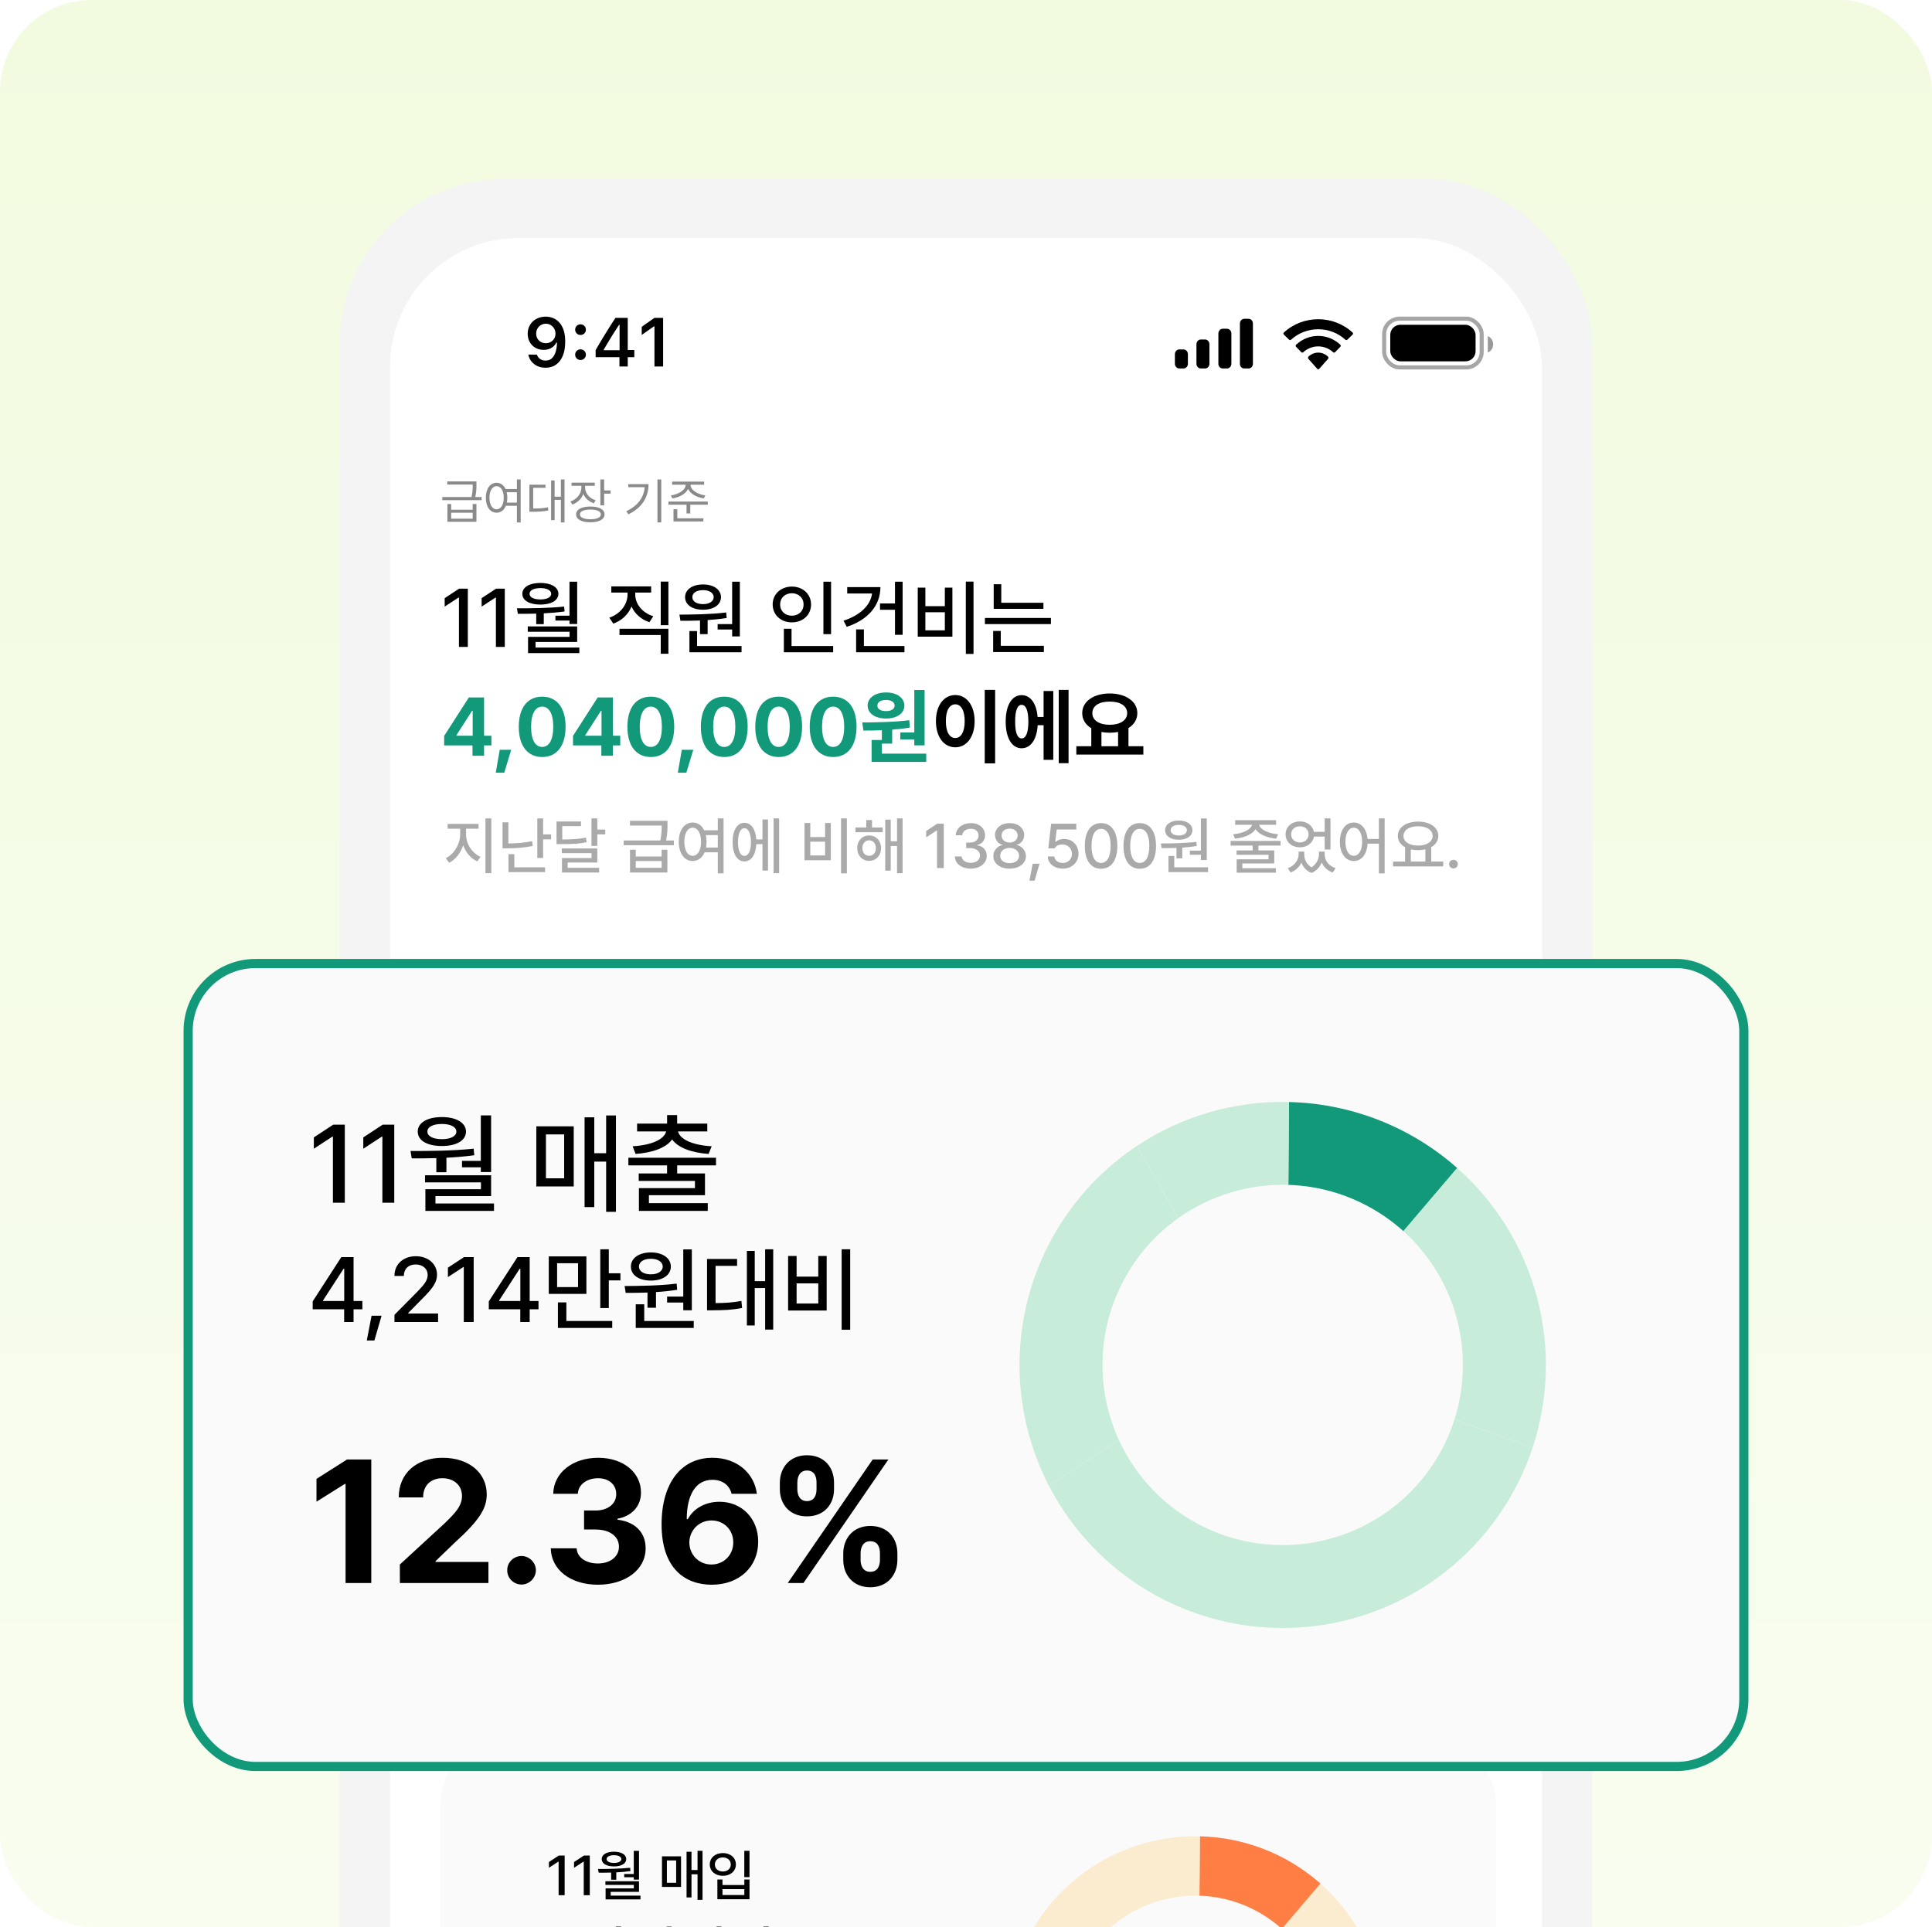<svg width="421" height="420" viewBox="0 0 421 420" fill="none" xmlns="http://www.w3.org/2000/svg">
<g filter="url(#filter0_i_1884_7324)">
<g clip-path="url(#clip0_1884_7324)">
<rect width="421" height="420" rx="20" fill="url(#paint0_linear_1884_7324)" fill-opacity="0.15"/>
<g filter="url(#filter1_d_1884_7324)">
<rect x="74" y="38" width="273" height="508" rx="36" fill="#F4F4F4"/>
<g filter="url(#filter2_i_1884_7324)">
<rect x="85" y="50" width="251" height="482" rx="28" fill="white"/>
</g>
<path d="M118.923 68.013C119.492 68.013 120.03 68.118 120.54 68.329C121.05 68.534 121.5 68.858 121.892 69.299C122.289 69.735 122.6 70.296 122.826 70.982C123.051 71.663 123.164 72.484 123.164 73.444V73.459C123.164 74.649 122.992 75.669 122.649 76.516C122.306 77.364 121.814 78.016 121.172 78.471C120.535 78.922 119.773 79.147 118.886 79.147C118.235 79.147 117.647 79.03 117.122 78.795C116.603 78.555 116.172 78.226 115.829 77.81C115.491 77.388 115.263 76.908 115.145 76.369L115.131 76.288H116.99L117.02 76.362C117.113 76.607 117.245 76.823 117.416 77.009C117.593 77.195 117.804 77.339 118.049 77.442C118.298 77.54 118.578 77.589 118.886 77.589C119.445 77.589 119.901 77.425 120.253 77.097C120.611 76.764 120.878 76.32 121.055 75.767C121.236 75.208 121.339 74.591 121.363 73.914C121.368 73.841 121.371 73.77 121.371 73.701C121.371 73.628 121.371 73.557 121.371 73.488L121.04 71.717C121.04 71.315 120.947 70.95 120.761 70.622C120.574 70.293 120.322 70.034 120.004 69.843C119.69 69.652 119.335 69.556 118.938 69.556C118.556 69.556 118.205 69.649 117.887 69.835C117.568 70.022 117.314 70.276 117.122 70.6C116.931 70.918 116.836 71.276 116.836 71.673V71.688C116.836 72.099 116.926 72.464 117.108 72.783C117.289 73.096 117.537 73.344 117.85 73.525C118.164 73.706 118.521 73.797 118.923 73.797C119.325 73.797 119.685 73.709 120.004 73.532C120.322 73.356 120.574 73.111 120.761 72.797C120.947 72.484 121.04 72.129 121.04 71.732V71.717H121.481V73.672H121.224C121.096 73.951 120.908 74.211 120.658 74.451C120.408 74.691 120.099 74.885 119.732 75.032C119.369 75.179 118.943 75.252 118.453 75.252C117.777 75.252 117.179 75.1 116.659 74.796C116.14 74.493 115.731 74.076 115.432 73.547C115.138 73.018 114.991 72.42 114.991 71.754V71.739C114.991 71.019 115.158 70.379 115.491 69.821C115.829 69.257 116.294 68.816 116.887 68.498C117.485 68.174 118.164 68.013 118.923 68.013ZM126.501 77.457C126.167 77.457 125.888 77.347 125.663 77.126C125.442 76.901 125.332 76.626 125.332 76.303C125.332 75.975 125.442 75.7 125.663 75.48C125.888 75.254 126.167 75.142 126.501 75.142C126.839 75.142 127.118 75.254 127.338 75.48C127.559 75.7 127.669 75.975 127.669 76.303C127.669 76.626 127.559 76.901 127.338 77.126C127.118 77.347 126.839 77.457 126.501 77.457ZM126.501 72.004C126.167 72.004 125.888 71.893 125.663 71.673C125.442 71.447 125.332 71.173 125.332 70.85C125.332 70.521 125.442 70.247 125.663 70.026C125.888 69.801 126.167 69.688 126.501 69.688C126.839 69.688 127.118 69.801 127.338 70.026C127.559 70.247 127.669 70.521 127.669 70.85C127.669 71.173 127.559 71.447 127.338 71.673C127.118 71.893 126.839 72.004 126.501 72.004ZM134.982 78.883V76.847H129.793V75.296C130.073 74.821 130.352 74.343 130.631 73.863C130.915 73.383 131.202 72.905 131.491 72.43C131.785 71.95 132.077 71.477 132.366 71.011C132.66 70.541 132.951 70.078 133.24 69.622C133.534 69.162 133.828 68.713 134.122 68.277H136.79V75.281H138.223V76.847H136.79V78.883H134.982ZM131.557 75.326H135.012V69.791H134.901C134.686 70.124 134.463 70.468 134.232 70.82C134.007 71.173 133.779 71.533 133.549 71.901C133.319 72.268 133.091 72.638 132.865 73.01C132.64 73.378 132.417 73.748 132.197 74.12C131.976 74.488 131.763 74.853 131.557 75.215V75.326ZM142.611 78.883V70.144H142.479L139.84 72.004V70.225L142.611 68.277H144.5V78.883H142.611Z" fill="black"/>
<rect opacity="0.35" x="301.621" y="68.453" width="21.25" height="10.625" rx="3.365" stroke="black" stroke-width="0.885"/>
<path opacity="0.4" d="M324.199 72.242V75.851C324.911 75.545 325.375 74.834 325.375 74.046C325.375 73.259 324.911 72.548 324.199 72.242Z" fill="black"/>
<rect x="302.949" y="69.781" width="18.594" height="7.969" rx="2.214" fill="black"/>
<path fill-rule="evenodd" clip-rule="evenodd" d="M287.251 70.758C289.453 70.758 291.571 71.574 293.167 73.038C293.287 73.151 293.479 73.15 293.598 73.035L294.747 71.917C294.806 71.858 294.84 71.779 294.839 71.697C294.839 71.615 294.805 71.537 294.744 71.479C290.555 67.606 283.946 67.606 279.758 71.479C279.697 71.537 279.662 71.615 279.662 71.697C279.661 71.779 279.695 71.858 279.755 71.917L280.904 73.035C281.022 73.15 281.214 73.152 281.334 73.038C282.931 71.574 285.049 70.758 287.251 70.758ZM287.248 74.495C288.45 74.495 289.609 74.948 290.5 75.766C290.62 75.882 290.81 75.879 290.927 75.76L292.067 74.592C292.127 74.531 292.16 74.448 292.16 74.361C292.159 74.275 292.124 74.192 292.063 74.132C289.35 71.573 285.149 71.573 282.436 74.132C282.375 74.192 282.34 74.275 282.339 74.361C282.338 74.448 282.371 74.531 282.432 74.592L283.571 75.76C283.689 75.879 283.878 75.882 283.999 75.766C284.889 74.948 286.047 74.495 287.248 74.495ZM289.483 76.968C289.485 77.061 289.452 77.151 289.393 77.217L287.465 79.39C287.409 79.454 287.332 79.49 287.251 79.49C287.171 79.49 287.094 79.454 287.038 79.39L285.11 77.217C285.05 77.151 285.018 77.061 285.019 76.968C285.021 76.875 285.057 76.786 285.119 76.724C286.35 75.561 288.153 75.561 289.384 76.724C289.445 76.786 289.482 76.875 289.483 76.968Z" fill="black"/>
<path fill-rule="evenodd" clip-rule="evenodd" d="M273.022 69.499C273.022 68.939 272.599 68.484 272.078 68.484H271.133C270.611 68.484 270.189 68.939 270.189 69.499V78.295C270.189 78.856 270.611 79.31 271.133 79.31H272.078C272.599 79.31 273.022 78.856 273.022 78.295V69.499ZM266.44 70.65H267.384C267.906 70.65 268.329 71.115 268.329 71.689V78.271C268.329 78.845 267.906 79.31 267.384 79.31H266.44C265.918 79.31 265.495 78.845 265.495 78.271V71.689C265.495 71.115 265.918 70.65 266.44 70.65ZM262.604 72.995H261.66C261.138 72.995 260.715 73.466 260.715 74.047V78.257C260.715 78.839 261.138 79.31 261.66 79.31H262.604C263.126 79.31 263.549 78.839 263.549 78.257V74.047C263.549 73.466 263.126 72.995 262.604 72.995ZM257.911 75.16H256.966C256.445 75.16 256.022 75.625 256.022 76.198V78.272C256.022 78.845 256.445 79.31 256.966 79.31H257.911C258.432 79.31 258.855 78.845 258.855 78.272V76.198C258.855 75.625 258.432 75.16 257.911 75.16Z" fill="black"/>
</g>
<path d="M100.058 128.293H101.944V141H100.008V130.229H99.934L96.9 132.208V130.365L100.058 128.293ZM108.112 128.293H109.998V141H108.063V130.229H107.988L104.954 132.208V130.365L108.112 128.293ZM121.031 135.242V134.193H124.096V126.779H125.771V135.999H124.096V135.242H121.031ZM117.761 131.767C115.379 131.767 113.821 130.886 113.821 129.416C113.821 127.976 115.379 127.052 117.761 127.052C120.1 127.052 121.67 127.976 121.683 129.416C121.67 130.886 120.1 131.767 117.761 131.767ZM117.761 128.175C116.309 128.175 115.385 128.665 115.397 129.416C115.385 130.167 116.309 130.651 117.761 130.651C119.188 130.651 120.113 130.167 120.113 129.416C120.113 128.665 119.188 128.175 117.761 128.175ZM118.493 136.036H116.849V133.741C115.434 133.784 114.069 133.784 112.841 133.778L112.649 132.58C115.695 132.586 119.542 132.555 122.93 132.202L123.029 133.269C121.54 133.474 120.001 133.598 118.493 133.678V136.036ZM116.706 139.92V141.13H126.243V142.34H115.068V138.804H124.115V137.693H115.006V136.526H125.771V139.92H116.706ZM143.982 136.26V126.766H145.651V136.26H143.982ZM137.616 132.196C136.908 133.902 135.512 135.261 133.638 135.912L132.776 134.622C135.227 133.784 136.735 131.73 136.747 129.59V129.155H133.21V127.809H141.891V129.155H138.428V129.59C138.428 131.619 139.93 133.548 142.362 134.318L141.512 135.608C139.7 135.012 138.329 133.772 137.616 132.196ZM143.982 138.4H134.991V137.048H145.651V142.489H143.982V138.4ZM156.378 137.197V136.018H159.542V126.779H161.218V138.704H159.542V137.197H156.378ZM153.207 132.89C150.874 132.89 149.286 131.829 149.286 130.148C149.286 128.491 150.874 127.381 153.207 127.381C155.503 127.381 157.098 128.491 157.11 130.148C157.098 131.829 155.503 132.89 153.207 132.89ZM153.207 128.622C151.811 128.615 150.862 129.217 150.868 130.148C150.862 131.085 151.811 131.668 153.207 131.668C154.548 131.668 155.509 131.085 155.522 130.148C155.509 129.217 154.548 128.615 153.207 128.622ZM154.2 138.214H152.537V135.236C151.011 135.292 149.547 135.304 148.268 135.298L148.057 133.958C150.967 133.939 154.889 133.908 158.239 133.486L158.351 134.69C156.998 134.913 155.59 135.056 154.2 135.143V138.214ZM151.898 137.538V140.801H161.59V142.166H150.235V137.538H151.898ZM179.428 126.779H181.097V138.208H179.428V126.779ZM172.559 135.645C170.189 135.652 168.371 134.045 168.371 131.736C168.371 129.459 170.189 127.846 172.559 127.846C174.929 127.846 176.735 129.459 176.735 131.736C176.735 134.045 174.929 135.652 172.559 135.645ZM170.003 131.736C169.991 133.213 171.095 134.193 172.559 134.193C173.999 134.193 175.103 133.213 175.103 131.736C175.103 130.285 173.999 129.298 172.559 129.298C171.095 129.298 169.991 130.285 170.003 131.736ZM172.485 137.048V140.801H181.556V142.166H170.81V137.048H172.485ZM191.762 132.903V131.525H195.026V126.779H196.689V138.357H195.026V132.903H191.762ZM191.855 127.964C191.843 132.065 189.026 135.155 184.515 136.613L183.814 135.279C187.313 134.15 189.69 132.009 190.031 129.348H184.614V127.964H191.855ZM188.25 137.178V140.801H197.086V142.166H186.556V137.178H188.25ZM210.462 126.766H212.138V142.52H210.462V126.766ZM199.983 128.076H201.645V132.115H205.889V128.076H207.534V138.76H199.983V128.076ZM201.645 133.436V137.383H205.889V133.436H201.645ZM218.186 131.37H227.369V132.704H216.536V127.337H218.186V131.37ZM214.619 136.018V134.684H229.007V136.018H214.619ZM216.418 137.513H218.075V140.758H227.469V142.117H216.418V137.513Z" fill="black"/>
<path d="M105.481 160.351H107.082V162.466H105.481V164.719H102.962V162.466H96.788V160.388L102.167 152.012H105.481V160.351ZM102.881 154.903L99.45 160.251V160.351H102.999V154.903H102.881ZM108.898 163.416H111.398L109.884 168.411H108.029L108.898 163.416ZM118.146 164.992C114.963 164.986 113.033 162.553 113.045 158.378C113.052 154.214 114.975 151.838 118.146 151.838C121.316 151.838 123.252 154.227 123.246 158.378C123.246 162.566 121.322 164.992 118.146 164.992ZM118.146 162.795C119.616 162.795 120.559 161.319 120.559 158.378C120.553 155.474 119.61 154.009 118.146 154.009C116.681 154.009 115.738 155.474 115.732 158.378C115.726 161.319 116.675 162.795 118.146 162.795ZM133.557 160.351H135.158V162.466H133.557V164.719H131.038V162.466H124.864V160.388L130.244 152.012H133.557V160.351ZM130.957 154.903L127.526 160.251V160.351H131.075V154.903H130.957ZM141.817 164.992C138.634 164.986 136.705 162.553 136.717 158.378C136.723 154.214 138.647 151.838 141.817 151.838C144.988 151.838 146.924 154.227 146.918 158.378C146.918 162.566 144.994 164.992 141.817 164.992ZM141.817 162.795C143.288 162.795 144.231 161.319 144.231 158.378C144.225 155.474 143.282 154.009 141.817 154.009C140.353 154.009 139.41 155.474 139.404 158.378C139.398 161.319 140.347 162.795 141.817 162.795ZM148.573 163.416H151.074L149.56 168.411H147.704L148.573 163.416ZM157.821 164.992C154.638 164.986 152.708 162.553 152.721 158.378C152.727 154.214 154.65 151.838 157.821 151.838C160.991 151.838 162.927 154.227 162.921 158.378C162.921 162.566 160.998 164.992 157.821 164.992ZM157.821 162.795C159.291 162.795 160.234 161.319 160.234 158.378C160.228 155.474 159.285 154.009 157.821 154.009C156.356 154.009 155.413 155.474 155.407 158.378C155.401 161.319 156.35 162.795 157.821 162.795ZM169.683 164.992C166.5 164.986 164.57 162.553 164.583 158.378C164.589 154.214 166.512 151.838 169.683 151.838C172.854 151.838 174.789 154.227 174.783 158.378C174.783 162.566 172.86 164.992 169.683 164.992ZM169.683 162.795C171.153 162.795 172.097 161.319 172.097 158.378C172.09 155.474 171.147 154.009 169.683 154.009C168.219 154.009 167.276 155.474 167.269 158.378C167.263 161.319 168.212 162.795 169.683 162.795ZM181.545 164.992C178.362 164.986 176.433 162.553 176.445 158.378C176.451 154.214 178.375 151.838 181.545 151.838C184.716 151.838 186.652 154.227 186.645 158.378C186.645 162.566 184.722 164.992 181.545 164.992ZM181.545 162.795C183.016 162.795 183.959 161.319 183.959 158.378C183.953 155.474 183.009 154.009 181.545 154.009C180.081 154.009 179.138 155.474 179.132 158.378C179.125 161.319 180.075 162.795 181.545 162.795ZM196.181 161.17V159.643H199.234V150.38H201.48V162.448H199.234V161.17H196.181ZM193.085 156.603C190.715 156.603 189.07 155.499 189.07 153.786C189.07 152.086 190.715 150.913 193.085 150.92C195.411 150.913 197.068 152.086 197.074 153.786C197.068 155.499 195.411 156.603 193.085 156.603ZM193.085 152.558C191.949 152.558 191.186 152.992 191.192 153.786C191.186 154.562 191.949 154.984 193.085 154.984C194.164 154.984 194.94 154.562 194.946 153.786C194.94 152.992 194.164 152.558 193.085 152.558ZM192.166 162.063V164.253H201.833V166.059H189.927V161.288H192.166V159.159C190.733 159.215 189.368 159.228 188.152 159.228L187.885 157.459C190.82 157.434 194.766 157.397 198.142 156.969L198.272 158.576C197.012 158.787 195.703 158.93 194.413 159.029V162.063H192.166Z" fill="#12997A"/>
<path d="M214.583 150.355H216.848V166.375H214.583V150.355ZM208.174 151.484C210.587 151.484 212.374 153.693 212.381 157.168C212.374 160.68 210.587 162.876 208.174 162.876C205.729 162.876 203.942 160.68 203.948 157.168C203.942 153.693 205.729 151.484 208.174 151.484ZM208.174 153.507C206.933 153.507 206.101 154.804 206.114 157.168C206.101 159.556 206.933 160.847 208.174 160.847C209.39 160.847 210.215 159.556 210.215 157.168C210.215 154.804 209.39 153.507 208.174 153.507ZM230.709 166.338V150.355H232.849V166.338H230.709ZM226.105 156.268H227.408V150.603H229.523V165.6H227.408V158.055H226.123C225.931 161.188 224.591 163.087 222.618 163.081C220.514 163.087 219.143 160.872 219.149 157.273C219.143 153.705 220.514 151.503 222.618 151.503C224.541 151.503 225.863 153.296 226.105 156.268ZM222.618 160.934C223.542 160.94 224.088 159.736 224.088 157.273C224.088 154.835 223.542 153.612 222.618 153.619C221.724 153.612 221.197 154.835 221.209 157.273C221.197 159.736 221.724 160.94 222.618 160.934ZM245.903 158.682V162.64H249.148V164.464H234.542V162.64H237.8V158.719C236.565 157.974 235.82 156.839 235.827 155.43C235.82 152.849 238.352 151.143 241.814 151.143C245.276 151.143 247.833 152.849 247.833 155.43C247.833 156.82 247.107 157.937 245.903 158.682ZM241.814 152.911C239.531 152.899 238.029 153.83 238.029 155.43C238.029 157 239.531 157.962 241.814 157.968C244.079 157.962 245.618 157 245.624 155.43C245.618 153.83 244.079 152.899 241.814 152.911ZM240.015 159.532V162.64H243.638V159.532C243.068 159.637 242.46 159.699 241.814 159.699C241.181 159.699 240.579 159.643 240.015 159.532Z" fill="black"/>
<path d="M105.787 190.319V178.37H107.06V190.319H105.787ZM101.557 180.619V181.897C101.557 183.892 102.868 185.957 104.707 186.74L104.014 187.74C102.604 187.117 101.491 185.797 100.934 184.213C100.378 185.91 99.256 187.363 97.869 188.037L97.129 187.037C98.93 186.198 100.265 183.949 100.274 181.897V180.619H97.549V179.572H104.283V180.619H101.557ZM118.353 178.379V181.864H120.084V182.939H118.353V186.995H117.085V178.379H118.353ZM115.948 183.331L116.094 184.378C114.09 184.788 112.261 184.896 110.483 184.896H109.507V179.219H110.78V183.831C112.397 183.826 114.1 183.717 115.948 183.331ZM110.808 186.165H112.077V189.037H118.768V190.074H110.808V186.165ZM130.156 178.37V180.808H131.886V181.855H130.156V184.368H128.887V178.37H130.156ZM127.689 182.557L127.836 183.557C126.181 183.916 124.719 183.972 122.219 183.967H121.272V179.04H126.6V180.058H122.521V182.963C124.78 182.958 126.133 182.869 127.689 182.557ZM130.156 187.99H123.7V189.14H130.561V190.168H122.455V187.018H128.897V185.948H122.427V184.929H130.156V187.99ZM145.137 183.185H146.839V184.217H135.904V183.185H143.892C144.179 181.812 144.194 180.808 144.194 179.931H137.271V178.898H145.453V179.804C145.453 180.709 145.453 181.737 145.137 183.185ZM138.535 186.674H144.175V185.193H145.429V190.168H137.285V185.193H138.535V186.674ZM138.535 189.136H144.175V187.66H138.535V189.136ZM156.416 180.968V178.37H157.67V190.343H156.416V185.759H153.544C153.035 186.962 152.101 187.66 150.946 187.66C149.159 187.66 147.904 186.033 147.914 183.458C147.904 180.898 149.159 179.271 150.946 179.266C152.035 179.271 152.926 179.888 153.454 180.968H156.416ZM150.946 186.523C152.021 186.523 152.766 185.354 152.766 183.458C152.766 181.577 152.021 180.407 150.946 180.398C149.861 180.407 149.121 181.577 149.121 183.458C149.121 185.354 149.861 186.523 150.946 186.523ZM153.851 184.727H156.416V182.01H153.813C153.912 182.449 153.964 182.935 153.964 183.458C153.964 183.911 153.921 184.335 153.851 184.727ZM168.567 190.319V178.37H169.784V190.319H168.567ZM164.8 182.949H166.148V178.601H167.355V189.73H166.148V183.977H164.804C164.686 186.311 163.691 187.754 162.211 187.749C160.655 187.754 159.641 186.127 159.641 183.529C159.641 180.945 160.655 179.327 162.211 179.327C163.663 179.327 164.649 180.704 164.8 182.949ZM162.211 186.542C163.092 186.552 163.639 185.434 163.639 183.529C163.639 181.628 163.092 180.516 162.211 180.516C161.352 180.516 160.81 181.628 160.82 183.529C160.81 185.434 161.352 186.552 162.211 186.542ZM183.27 178.37H184.543V190.343H183.27V178.37ZM175.305 179.365H176.569V182.435H179.795V179.365H181.044V187.485H175.305V179.365ZM176.569 183.439V186.438H179.795V183.439H176.569ZM195.473 183.35V178.37H196.681V190.319H195.473V184.382H194.096V189.758H192.903V178.639H194.096V183.35H195.473ZM188.768 178.724H190.022V180.351H192.347V181.374H186.419V180.351H188.768V178.724ZM189.395 182.091C190.904 182.091 191.984 183.232 191.993 184.84C191.984 186.471 190.904 187.617 189.395 187.617C187.891 187.617 186.797 186.471 186.806 184.84C186.797 183.232 187.891 182.091 189.395 182.091ZM189.395 186.528C190.253 186.537 190.871 185.854 190.871 184.84C190.871 183.845 190.253 183.152 189.395 183.147C188.532 183.152 187.919 183.845 187.919 184.84C187.919 185.854 188.532 186.537 189.395 186.528ZM204.225 179.53H205.659V189.188H204.187V181.001H204.131L201.825 182.506V181.105L204.225 179.53ZM211.539 189.32C209.545 189.32 208.121 188.244 208.069 186.665H209.554C209.606 187.513 210.45 188.056 211.525 188.056C212.695 188.056 213.543 187.419 213.539 186.485C213.543 185.528 212.751 184.844 211.365 184.844H210.544V183.647H211.365C212.468 183.647 213.237 183.034 213.237 182.109C213.237 181.223 212.577 180.629 211.558 180.629C210.587 180.629 209.724 181.166 209.686 182.039H208.271C208.319 180.468 209.766 179.398 211.572 179.398C213.468 179.398 214.666 180.6 214.656 182.034C214.666 183.123 213.987 183.916 212.949 184.165V184.241C214.26 184.425 215.029 185.311 215.019 186.537C215.029 188.145 213.543 189.32 211.539 189.32ZM220.009 189.32C217.916 189.32 216.449 188.183 216.459 186.613C216.449 185.377 217.34 184.363 218.472 184.18V184.128C217.486 183.911 216.822 183.024 216.822 181.973C216.822 180.487 218.166 179.398 220.009 179.398C221.834 179.398 223.178 180.487 223.183 181.973C223.178 183.029 222.504 183.911 221.537 184.128V184.18C222.659 184.363 223.551 185.377 223.56 186.613C223.551 188.183 222.079 189.32 220.009 189.32ZM220.009 183.633C221.018 183.633 221.754 183.01 221.754 182.1C221.754 181.204 221.042 180.596 220.009 180.596C218.953 180.596 218.255 181.204 218.255 182.1C218.255 183.01 218.981 183.633 220.009 183.633ZM220.009 188.122C221.264 188.122 222.065 187.471 222.065 186.514C222.065 185.524 221.198 184.797 220.009 184.797C218.812 184.797 217.939 185.524 217.953 186.514C217.939 187.466 218.736 188.122 220.009 188.122ZM225.031 188.254H226.521L225.451 191.941H224.319L225.031 188.254ZM231.58 189.32C229.746 189.32 228.374 188.207 228.312 186.665H229.741C229.812 187.49 230.599 188.089 231.58 188.089C232.75 188.089 233.589 187.245 233.589 186.094C233.589 184.92 232.721 184.066 231.514 184.057C230.731 184.052 230.142 184.312 229.807 184.906H228.426L229.057 179.53H234.527V180.789H230.274L229.944 183.486H230.038C230.444 183.109 231.118 182.845 231.854 182.845C233.674 182.845 235.018 184.189 235.013 186.061C235.018 187.957 233.584 189.32 231.58 189.32ZM239.933 189.343C237.702 189.343 236.387 187.528 236.391 184.363C236.391 181.218 237.716 179.398 239.933 179.398C242.154 179.398 243.479 181.223 243.479 184.363C243.479 187.528 242.168 189.343 239.933 189.343ZM239.933 188.079C241.239 188.079 242.017 186.773 242.017 184.363C242.017 181.959 241.23 180.648 239.933 180.648C238.641 180.648 237.853 181.959 237.853 184.363C237.848 186.773 238.631 188.079 239.933 188.079ZM248.361 189.343C246.131 189.343 244.815 187.528 244.82 184.363C244.82 181.218 246.145 179.398 248.361 179.398C250.582 179.398 251.907 181.223 251.907 184.363C251.907 187.528 250.596 189.343 248.361 189.343ZM248.361 188.079C249.667 188.079 250.446 186.773 250.446 184.363C250.446 181.959 249.658 180.648 248.361 180.648C247.069 180.648 246.282 181.959 246.282 184.363C246.277 186.773 247.06 188.079 248.361 188.079ZM259.284 186.297V185.401H261.689V178.379H262.962V187.443H261.689V186.297H259.284ZM256.875 183.024C255.102 183.024 253.894 182.218 253.894 180.94C253.894 179.681 255.102 178.837 256.875 178.837C258.619 178.837 259.831 179.681 259.841 180.94C259.831 182.218 258.619 183.024 256.875 183.024ZM256.875 179.78C255.814 179.775 255.092 180.233 255.097 180.94C255.092 181.652 255.814 182.095 256.875 182.095C257.893 182.095 258.624 181.652 258.633 180.94C258.624 180.233 257.893 179.775 256.875 179.78ZM257.629 187.07H256.365V184.807C255.205 184.849 254.092 184.859 253.121 184.854L252.961 183.835C255.172 183.821 258.152 183.798 260.699 183.477L260.784 184.392C259.756 184.562 258.685 184.67 257.629 184.736V187.07ZM255.88 186.556V189.037H263.245V190.074H254.616V186.556H255.88ZM269.121 182.779L268.71 181.822C270.879 181.647 272.572 180.808 272.836 179.756H269.154V178.761H278.071V179.756H274.364C274.614 180.803 276.321 181.647 278.509 181.822L278.094 182.779C276.038 182.59 274.322 181.85 273.6 180.718C272.874 181.85 271.167 182.59 269.121 182.779ZM279.051 183.284V184.297H274.223V185.358H277.67V188.193H270.719V189.225H278.014V190.206H269.479V187.282H276.425V186.311H269.455V185.358H272.968V184.297H268.159V183.284H279.051ZM283.262 184.67C281.465 184.67 280.14 183.501 280.14 181.845C280.14 180.2 281.465 179.021 283.262 179.03C284.813 179.021 286.044 179.945 286.313 181.298H288.657V178.37H289.92V185.151H288.657V182.336H286.327C286.082 183.727 284.837 184.67 283.262 184.67ZM283.262 180.091C282.159 180.086 281.347 180.799 281.357 181.845C281.347 182.883 282.159 183.614 283.262 183.618C284.347 183.614 285.153 182.883 285.158 181.845C285.153 180.799 284.347 180.086 283.262 180.091ZM288.657 185.608V186.25C288.657 187.49 289.468 188.711 291.052 189.221L290.397 190.164C289.222 189.744 288.425 188.942 288.015 187.961C287.633 188.919 286.912 189.805 285.808 190.263C284.677 189.834 283.955 188.985 283.583 188.004C283.153 188.942 282.361 189.739 281.239 190.164L280.617 189.221C282.149 188.683 282.974 187.419 282.979 186.25V185.608H284.205V186.25C284.196 187.292 284.71 188.376 285.794 189.041C286.888 188.32 287.407 187.165 287.416 186.25V185.608H288.657ZM300.473 182.85V178.37H301.728V190.343H300.473V183.882H298.007C297.875 186.212 296.668 187.66 295.003 187.66C293.216 187.66 291.962 186.033 291.971 183.458C291.962 180.898 293.216 179.271 295.003 179.266C296.621 179.271 297.809 180.643 297.998 182.85H300.473ZM295.003 186.523C296.078 186.523 296.823 185.354 296.823 183.458C296.823 181.577 296.078 180.407 295.003 180.398C293.919 180.407 293.178 181.577 293.178 183.458C293.178 185.354 293.919 186.523 295.003 186.523ZM311.88 184.632V187.782H314.501V188.829H303.566V187.782H306.183V184.656C305.198 184.118 304.599 183.26 304.599 182.19C304.599 180.308 306.443 179.073 309.003 179.063C311.573 179.073 313.422 180.308 313.422 182.19C313.422 183.246 312.842 184.09 311.88 184.632ZM309.003 180.086C307.131 180.077 305.83 180.898 305.83 182.19C305.83 183.468 307.131 184.302 309.003 184.302C310.866 184.302 312.186 183.468 312.186 182.19C312.186 180.898 310.866 180.077 309.003 180.086ZM307.428 185.123V187.782H310.602V185.118C310.111 185.231 309.574 185.292 309.003 185.292C308.437 185.292 307.909 185.231 307.428 185.123ZM316.727 189.277C316.203 189.277 315.769 188.853 315.779 188.334C315.769 187.815 316.203 187.391 316.727 187.391C317.236 187.391 317.67 187.815 317.67 188.334C317.67 188.853 317.236 189.277 316.727 189.277Z" fill="#AAAAAA"/>
<path d="M103.565 108.324H104.95V109.009H96.38V108.324H102.757C103.006 107.159 103.006 106.325 103.006 105.614H97.467V104.929H103.825V105.614C103.825 106.325 103.825 107.159 103.565 108.324ZM98.316 111.094H102.999V109.851H103.818V113.73H97.497V109.851H98.316V111.094ZM98.316 113.052H102.999V111.749H98.316V113.052ZM112.637 106.589V104.497H113.456V113.871H112.637V110.238H110.236C109.845 111.187 109.119 111.742 108.214 111.742C106.829 111.742 105.861 110.476 105.869 108.481C105.861 106.493 106.829 105.227 108.214 105.219C109.074 105.223 109.774 105.726 110.176 106.589H112.637ZM108.214 111.005C109.13 111.005 109.77 110.007 109.77 108.481C109.77 106.962 109.13 105.964 108.214 105.956C107.291 105.964 106.658 106.962 106.658 108.481C106.658 110.007 107.291 111.005 108.214 111.005ZM110.444 109.553H112.637V107.282H110.414C110.504 107.643 110.552 108.045 110.552 108.481C110.552 108.868 110.515 109.225 110.444 109.553ZM122.223 108.257V104.497H123.012V113.856H122.223V108.942H120.853V113.365H120.086V104.706H120.853V108.257H122.223ZM116.184 106.321V110.833C117.476 110.83 118.366 110.777 119.401 110.565L119.475 111.258C118.351 111.496 117.398 111.533 115.961 111.541H115.358V105.644H118.865V106.321H116.184ZM131.652 104.497V106.887H133.059V107.58H131.652V110.148H130.826V104.497H131.652ZM127.11 107.654C126.708 108.726 125.845 109.564 124.72 109.97L124.296 109.307C125.703 108.83 126.678 107.624 126.686 106.277V105.875H124.549V105.19H129.605V105.875H127.505V106.269C127.505 107.498 128.421 108.592 129.798 109.046L129.404 109.694C128.328 109.337 127.512 108.592 127.11 107.654ZM128.652 110.401C130.572 110.401 131.734 111.027 131.734 112.107C131.734 113.201 130.572 113.834 128.652 113.834C126.723 113.834 125.547 113.201 125.547 112.107C125.547 111.027 126.723 110.401 128.652 110.401ZM128.652 113.171C130.066 113.171 130.93 112.777 130.93 112.107C130.93 111.451 130.066 111.064 128.652 111.064C127.237 111.064 126.366 111.451 126.373 112.107C126.366 112.777 127.237 113.171 128.652 113.171ZM143.266 113.856V104.497H144.093V113.856H143.266ZM136.908 105.517H141.323C141.315 108.205 140.065 110.588 136.923 112.099L136.476 111.422C139.007 110.223 140.299 108.421 140.482 106.187H136.908V105.517ZM146.508 108.629L146.196 107.974C147.849 107.751 149.405 106.813 149.405 105.666V105.644H146.456V104.966H153.44V105.644H150.477V105.666C150.469 106.813 152.04 107.751 153.693 107.974L153.373 108.629C151.858 108.41 150.447 107.658 149.941 106.563C149.431 107.658 148.024 108.41 146.508 108.629ZM145.66 109.999V109.314H154.229V109.999H150.417V111.913H149.598V109.999H145.66ZM146.762 110.982H147.588V112.963H153.276V113.648H146.762V110.982Z" fill="#8A8A8B"/>
<path d="M312.344 245H109.656C102.114 245 96 251.114 96 258.656V354.969C96 362.511 102.114 368.625 109.656 368.625H312.344C319.886 368.625 326 362.511 326 354.969V258.656C326 251.114 319.886 245 312.344 245Z" fill="#FAFAFA"/>
<path d="M312.344 379.5H109.656C102.114 379.5 96 385.614 96 393.156V489.469C96 497.011 102.114 503.125 109.656 503.125H312.344C319.886 503.125 326 497.011 326 489.469V393.156C326 385.614 319.886 379.5 312.344 379.5Z" fill="#FAFAFA"/>
<path d="M99.581 224.353C98.314 224.353 97.287 223.326 97.287 222.06C97.287 220.793 98.314 219.766 99.581 219.766C100.847 219.766 101.874 220.793 101.874 222.06C101.874 223.326 100.847 224.353 99.581 224.353ZM116.236 214.268H118.123V223.91H116.236V214.268ZM114.433 218.5C114.433 220.496 112.827 221.903 110.769 221.903C108.71 221.903 107.094 220.496 107.099 218.5C107.094 216.535 108.71 215.117 110.769 215.117C112.827 215.117 114.433 216.535 114.433 218.5ZM108.939 218.5C108.929 219.62 109.721 220.267 110.769 220.267C111.785 220.267 112.577 219.62 112.577 218.5C112.577 217.411 111.785 216.754 110.769 216.754C109.721 216.754 108.929 217.411 108.939 218.5ZM111.034 222.935V225.922H118.477V227.438H109.132V222.935H111.034ZM126.967 219.688V218.151H129.369V214.268H131.246V224.077H129.369V219.688H126.967ZM127.092 215.253C127.087 218.854 124.804 221.512 120.879 222.737L120.108 221.236C122.896 220.376 124.689 218.766 125.033 216.79H120.806V215.253H127.092ZM124.309 223.081V225.922H131.585V227.438H122.396V223.081H124.309ZM142.31 214.247H144.212V227.704H142.31V214.247ZM133.653 215.326H135.535V218.583H138.427V215.326H140.277V224.561H133.653V215.326ZM135.535 220.048V223.034H138.427V220.048H135.535ZM159.959 220.746H161.747V222.263H156.514V227.683H154.617V222.263H149.51V220.746H158.062C158.401 219.011 158.432 217.697 158.438 216.535H150.912V215.039H160.309V216.243C160.303 217.494 160.303 218.865 159.959 220.746ZM173.859 222.117H171.983V218.25H169.465V216.712H171.983V214.247H173.859V222.117ZM166.714 219.042C166.114 220.439 165.035 221.538 163.425 222.08L162.424 220.579C164.728 219.839 165.713 218.041 165.723 216.165V214.95H167.62V216.076C167.61 217.874 168.538 219.532 170.695 220.199L169.695 221.669C168.251 221.174 167.276 220.246 166.714 219.042ZM169.273 222.461C172.139 222.461 173.89 223.425 173.896 225.072C173.89 226.729 172.139 227.673 169.273 227.668C166.416 227.673 164.66 226.729 164.665 225.072C164.66 223.425 166.416 222.461 169.273 222.461ZM169.273 226.203C171.055 226.208 172.024 225.817 172.03 225.072C172.024 224.306 171.055 223.92 169.273 223.92C167.495 223.92 166.531 224.306 166.536 225.072C166.531 225.817 167.495 226.208 169.273 226.203ZM184.923 214.247H186.826V227.704H184.923V214.247ZM176.266 215.326H178.148V218.583H181.041V215.326H182.891V224.561H176.266V215.326ZM178.148 220.048V223.034H181.041V220.048H178.148ZM194.753 218.958C191.657 218.958 189.864 218.151 189.869 216.665C189.864 215.185 191.657 214.377 194.753 214.372C197.843 214.377 199.626 215.185 199.631 216.665C199.626 218.151 197.843 218.958 194.753 218.958ZM194.753 215.758C192.788 215.764 191.829 216.061 191.839 216.665C191.829 217.317 192.788 217.583 194.753 217.583C196.744 217.583 197.692 217.317 197.692 216.665C197.692 216.061 196.744 215.764 194.753 215.758ZM200.882 219.516V220.991H197.817V221.929H199.386V225.354H191.912V226.161H199.735V227.579H190.067V224.04H197.531V223.31H190.057V221.929H191.719V220.991H188.644V219.516H200.882ZM193.58 221.929H195.941V220.991H193.58V221.929Z" fill="black"/>
<path d="M121.759 269.922H123.042V278.562H121.726V271.238H121.675L119.612 272.584V271.331L121.759 269.922ZM127.236 269.922H128.519V278.562H127.203V271.238H127.152L125.089 272.584V271.331L127.236 269.922ZM136.021 274.647V273.934H138.105V268.892H139.245V275.162H138.105V274.647H136.021ZM133.798 272.284C132.177 272.284 131.118 271.685 131.118 270.685C131.118 269.706 132.177 269.078 133.798 269.078C135.388 269.078 136.456 269.706 136.464 270.685C136.456 271.685 135.388 272.284 133.798 272.284ZM133.798 269.841C132.81 269.841 132.182 270.175 132.19 270.685C132.182 271.196 132.81 271.525 133.798 271.525C134.768 271.525 135.397 271.196 135.397 270.685C135.397 270.175 134.768 269.841 133.798 269.841ZM134.295 275.187H133.177V273.626C132.215 273.656 131.287 273.656 130.452 273.651L130.321 272.837C132.393 272.841 135.008 272.82 137.312 272.58L137.38 273.305C136.367 273.445 135.321 273.529 134.295 273.584V275.187ZM133.08 277.828V278.651H139.565V279.474H131.966V277.069H138.118V276.314H131.924V275.52H139.245V277.828H133.08ZM151.999 273.069V268.884H153.087V279.575H151.999V274.006H150.682V279.048H149.607V269.09H150.682V273.069H151.999ZM148.404 276.757H144.252V270.086H148.404V276.757ZM147.341 270.985H145.32V275.858H147.341V270.985ZM155.264 273.154L154.939 272.301C156.99 272.187 158.433 271.559 158.66 270.652H155.433V269.787H158.762V268.842H159.876V269.787H163.221V270.652H159.973C160.196 271.559 161.639 272.187 163.707 272.301L163.365 273.154C161.504 273.018 159.985 272.478 159.319 271.542C158.652 272.478 157.133 273.018 155.264 273.154ZM164.188 273.575V274.423H159.88V275.318H162.964V277.731H156.745V278.613H163.272V279.474H155.635V276.947H161.85V276.145H155.614V275.318H158.757V274.423H154.467V273.575H164.188Z" fill="black"/>
<path d="M122.768 295.233C120.772 295.233 119.595 293.609 119.599 290.778C119.599 287.963 120.785 286.335 122.768 286.335C124.755 286.335 125.941 287.968 125.941 290.778C125.941 293.609 124.768 295.233 122.768 295.233ZM122.768 294.102C123.936 294.102 124.633 292.934 124.633 290.778C124.633 288.626 123.928 287.453 122.768 287.453C121.612 287.453 120.907 288.626 120.907 290.778C120.903 292.934 121.603 294.102 122.768 294.102ZM135.338 285.411V288.609H136.887V289.554H135.338V293.237H134.203V285.411H135.338ZM127.347 286.356H132.355V291.351H127.347V286.356ZM128.457 290.448H131.246V287.271H128.457V290.448ZM128.562 292.486H129.689V294.959H135.794V295.887H128.562V292.486ZM143.101 292.507V291.706H145.253V285.423H146.392V293.533H145.253V292.507H143.101ZM140.945 289.579C139.359 289.579 138.279 288.858 138.279 287.714C138.279 286.588 139.359 285.833 140.945 285.833C142.506 285.833 143.591 286.588 143.599 287.714C143.591 288.858 142.506 289.579 140.945 289.579ZM140.945 286.676C139.996 286.672 139.35 287.082 139.354 287.714C139.35 288.351 139.996 288.748 140.945 288.748C141.856 288.748 142.51 288.351 142.519 287.714C142.51 287.082 141.856 286.672 140.945 286.676ZM141.62 293.199H140.489V291.174C139.451 291.212 138.456 291.221 137.587 291.216L137.443 290.305C139.422 290.292 142.088 290.271 144.367 289.984L144.443 290.803C143.523 290.955 142.565 291.052 141.62 291.111V293.199ZM140.055 292.739V294.959H146.645V295.887H138.924V292.739H140.055ZM156.151 289.655V285.415H157.226V296.106H156.151V290.579H154.767V295.558H153.72V285.634H154.767V289.655H156.151ZM149.552 287.622V292.579C150.864 292.566 151.851 292.507 152.99 292.288L153.083 293.225C151.792 293.49 150.687 293.528 149.126 293.537H148.417V286.702H152.417V287.622H149.552ZM166.335 285.415H167.474V296.127H166.335V285.415ZM159.209 286.305H160.34V289.052H163.226V286.305H164.344V293.571H159.209V286.305ZM160.34 289.951V292.634H163.226V289.951H160.34Z" fill="black"/>
<path d="M121.759 404.422H123.042V413.062H121.726V405.738H121.675L119.612 407.084V405.831L121.759 404.422ZM127.236 404.422H128.519V413.062H127.203V405.738H127.152L125.089 407.084V405.831L127.236 404.422ZM136.021 409.147V408.434H138.105V403.392H139.245V409.662H138.105V409.147H136.021ZM133.798 406.784C132.177 406.784 131.118 406.185 131.118 405.185C131.118 404.206 132.177 403.578 133.798 403.578C135.388 403.578 136.456 404.206 136.464 405.185C136.456 406.185 135.388 406.784 133.798 406.784ZM133.798 404.341C132.81 404.341 132.182 404.675 132.19 405.185C132.182 405.696 132.81 406.025 133.798 406.025C134.768 406.025 135.397 405.696 135.397 405.185C135.397 404.675 134.768 404.341 133.798 404.341ZM134.295 409.687H133.177V408.126C132.215 408.156 131.287 408.156 130.452 408.151L130.321 407.337C132.393 407.341 135.008 407.32 137.312 407.08L137.38 407.805C136.367 407.945 135.321 408.029 134.295 408.084V409.687ZM133.08 412.328V413.151H139.565V413.974H131.966V411.569H138.118V410.814H131.924V410.02H139.245V412.328H133.08ZM151.999 407.569V403.384H153.087V414.075H151.999V408.506H150.682V413.548H149.607V403.59H150.682V407.569H151.999ZM148.404 411.257H144.252V404.586H148.404V411.257ZM147.341 405.485H145.32V410.358H147.341V405.485ZM162.188 403.384H163.323V409.122H162.188V403.384ZM157.517 403.877C159.154 403.869 160.357 404.886 160.357 406.362C160.357 407.818 159.154 408.835 157.517 408.831C155.876 408.835 154.669 407.818 154.669 406.362C154.669 404.886 155.876 403.869 157.517 403.877ZM157.517 404.831C156.5 404.822 155.77 405.443 155.779 406.362C155.77 407.278 156.5 407.894 157.517 407.898C158.521 407.894 159.247 407.278 159.247 406.362C159.247 405.443 158.521 404.822 157.517 404.831ZM156.323 409.641H157.433V410.839H162.196V409.641H163.323V413.94H156.323V409.641ZM157.433 411.733V413.016H162.196V411.733H157.433Z" fill="black"/>
<path d="M122.768 429.733C120.772 429.733 119.595 428.109 119.599 425.278C119.599 422.463 120.785 420.835 122.768 420.835C124.755 420.835 125.941 422.468 125.941 425.278C125.941 428.109 124.768 429.733 122.768 429.733ZM122.768 428.602C123.936 428.602 124.633 427.434 124.633 425.278C124.633 423.126 123.928 421.953 122.768 421.953C121.612 421.953 120.907 423.126 120.907 425.278C120.903 427.434 121.603 428.602 122.768 428.602ZM135.338 419.911V423.109H136.887V424.054H135.338V427.737H134.203V419.911H135.338ZM127.347 420.856H132.355V425.851H127.347V420.856ZM128.457 424.948H131.246V421.771H128.457V424.948ZM128.562 426.986H129.689V429.459H135.794V430.387H128.562V426.986ZM143.101 427.007V426.206H145.253V419.923H146.392V428.033H145.253V427.007H143.101ZM140.945 424.079C139.359 424.079 138.279 423.358 138.279 422.214C138.279 421.088 139.359 420.333 140.945 420.333C142.506 420.333 143.591 421.088 143.599 422.214C143.591 423.358 142.506 424.079 140.945 424.079ZM140.945 421.176C139.996 421.172 139.35 421.582 139.354 422.214C139.35 422.851 139.996 423.248 140.945 423.248C141.856 423.248 142.51 422.851 142.519 422.214C142.51 421.582 141.856 421.172 140.945 421.176ZM141.62 427.699H140.489V425.674C139.451 425.712 138.456 425.721 137.587 425.716L137.443 424.805C139.422 424.792 142.088 424.771 144.367 424.484L144.443 425.303C143.523 425.455 142.565 425.552 141.62 425.611V427.699ZM140.055 427.239V429.459H146.645V430.387H138.924V427.239H140.055ZM156.151 424.155V419.915H157.226V430.606H156.151V425.079H154.767V430.058H153.72V420.134H154.767V424.155H156.151ZM149.552 422.122V427.079C150.864 427.066 151.851 427.007 152.99 426.788L153.083 427.725C151.792 427.99 150.687 428.028 149.126 428.037H148.417V421.202H152.417V422.122H149.552ZM166.335 419.915H167.474V430.627H166.335V419.915ZM159.209 420.805H160.34V423.552H163.226V420.805H164.344V428.071H159.209V420.805ZM160.34 424.451V427.134H163.226V424.451H160.34Z" fill="black"/>
<path d="M124.258 320.586H127.542V337.359H124.053V323.903H123.955L120.106 326.319V323.223L124.258 320.586ZM143.444 337.359H131.429L131.42 334.845L137.448 329.3C139.005 327.801 139.848 326.876 139.856 325.533C139.848 324.05 138.718 323.133 137.194 323.133C135.614 323.133 134.574 324.124 134.582 325.738H131.273C131.265 322.453 133.697 320.357 137.219 320.357C140.823 320.357 143.206 322.404 143.214 325.312C143.206 327.22 142.281 328.792 138.824 331.921L136.269 334.386V334.501H143.444V337.359ZM146.446 324.615V323.731C146.446 321.708 147.797 320.013 150.123 320.013C152.531 320.013 153.801 321.708 153.801 323.731V324.615C153.801 326.638 152.498 328.309 150.123 328.309C147.732 328.309 146.446 326.614 146.446 324.615ZM149.648 337.359H147.519L159.051 320.586H161.18L149.648 337.359ZM148.821 323.731V324.615C148.821 325.418 149.149 326.237 150.123 326.237C151.131 326.237 151.426 325.418 151.426 324.615V323.731C151.426 322.928 151.163 322.085 150.123 322.085C149.14 322.085 148.821 322.945 148.821 323.731ZM155.054 334.214V333.33C155.054 331.331 156.372 329.611 158.723 329.611C161.123 329.611 162.4 331.307 162.4 333.33V334.214C162.4 336.213 161.09 337.933 158.723 337.933C156.34 337.933 155.054 336.213 155.054 334.214ZM157.404 333.33V334.214C157.404 335.001 157.724 335.836 158.723 335.836C159.722 335.836 160.033 335.017 160.033 334.214V333.33C160.033 332.527 159.755 331.684 158.723 331.684C157.732 331.684 157.404 332.527 157.404 333.33Z" fill="black"/>
<path d="M236.104 292.737C238.112 289.249 240.846 286.234 244.123 283.897L237.732 272.569C229.29 278.175 223.216 286.701 220.675 296.511C218.135 306.321 219.307 316.724 223.967 325.723L234.879 318.518C233.009 314.435 232.145 309.964 232.358 305.479C232.572 300.993 233.856 296.624 236.104 292.737Z" fill="#C8ECDA"/>
<path d="M284.863 320.888C282.278 325.363 278.512 329.041 273.976 331.518C269.44 333.994 264.311 335.175 259.149 334.93C253.986 334.685 248.991 333.024 244.711 330.129C240.43 327.234 237.028 323.217 234.879 318.517L223.969 325.721C227.692 332.897 233.446 338.818 240.514 342.743C247.581 346.668 255.648 348.424 263.708 347.791C271.767 347.158 279.462 344.164 285.83 339.184C292.198 334.204 296.957 327.458 299.514 319.788L287.337 315.279C286.718 317.233 285.889 319.114 284.863 320.888Z" fill="#C8ECDA"/>
<path d="M287.337 315.279L299.514 319.789C302.049 312.141 302.284 303.917 300.19 296.137C298.096 288.357 293.765 281.363 287.734 276.021L279.328 285.892C283.338 289.508 286.224 294.201 287.644 299.411C289.064 304.62 288.957 310.128 287.337 315.279Z" fill="#C8ECDA"/>
<path d="M274.56 282.433C276.265 283.416 277.863 284.575 279.328 285.891L287.734 276.021C280.465 269.596 271.157 265.948 261.458 265.723L261.366 278.671C266.008 278.812 270.542 280.105 274.56 282.433Z" fill="#12997A"/>
<path d="M261.366 278.671L261.458 265.723C253.035 265.518 244.753 267.907 237.734 272.566L244.123 283.896C249.147 280.32 255.202 278.485 261.366 278.671Z" fill="#C8ECDA"/>
<path d="M236.104 427.237C238.112 423.749 240.846 420.734 244.123 418.397L237.732 407.069C229.29 412.675 223.216 421.201 220.675 431.011C218.135 440.821 219.307 451.224 223.967 460.223L234.879 453.018C233.009 448.935 232.145 444.464 232.358 439.979C232.572 435.493 233.856 431.124 236.104 427.237Z" fill="#FBECCF"/>
<path d="M287.337 449.779L299.514 454.289C302.049 446.641 302.284 438.417 300.19 430.637C298.096 422.857 293.765 415.863 287.734 410.521L279.328 420.392C283.338 424.008 286.224 428.701 287.644 433.911C289.064 439.12 288.957 444.628 287.337 449.779Z" fill="#FBECCF"/>
<path d="M274.56 416.933C276.265 417.916 277.863 419.075 279.328 420.391L287.734 410.521C280.465 404.096 271.157 400.448 261.458 400.223L261.366 413.171C266.008 413.312 270.542 414.605 274.56 416.933Z" fill="#FF7E44"/>
<path d="M261.366 413.171L261.458 400.223C253.035 400.018 244.753 402.407 237.734 407.066L244.123 418.396C249.147 414.82 255.202 412.985 261.366 413.171Z" fill="#FBECCF"/>
<g filter="url(#filter3_d_1884_7324)">
<rect x="40" y="211" width="341" height="177" rx="15.663" fill="#FAFAFA"/>
<rect x="41" y="212" width="339" height="175" rx="14.663" stroke="#12997A" stroke-width="2"/>
<path d="M351.841 213.291H69.159C58.64 213.291 50.113 221.818 50.113 232.337V366.661C50.113 377.18 58.64 385.707 69.159 385.707H351.841C362.36 385.707 370.887 377.18 370.887 366.661V232.337C370.887 221.818 362.36 213.291 351.841 213.291Z" fill="#FAFAFA"/>
<path d="M72.613 247.125H75.137V264.127H72.547V249.716H72.447L68.388 252.364V249.898L72.613 247.125ZM83.389 247.125H85.913V264.127H83.323V249.716H83.224L79.164 252.364V249.898L83.389 247.125ZM100.674 256.423V255.02H104.775V245.1H107.016V257.436H104.775V256.423H100.674ZM96.299 251.774C93.112 251.774 91.028 250.596 91.028 248.628C91.028 246.702 93.112 245.465 96.299 245.465C99.429 245.465 101.529 246.702 101.546 248.628C101.529 250.596 99.429 251.774 96.299 251.774ZM96.299 246.968C94.357 246.968 93.12 247.624 93.136 248.628C93.12 249.633 94.357 250.28 96.299 250.28C98.209 250.28 99.445 249.633 99.445 248.628C99.445 247.624 98.209 246.968 96.299 246.968ZM97.279 257.486H95.079V254.414C93.186 254.472 91.36 254.472 89.716 254.464L89.459 252.862C93.535 252.87 98.682 252.829 103.214 252.355L103.347 253.783C101.355 254.057 99.296 254.223 97.279 254.331V257.486ZM94.888 262.682V264.301H107.647V265.92H92.696V261.188H104.8V259.702H92.613V258.142H107.016V262.682H94.888ZM132.083 253.337V245.116H134.221V266.116H132.083V255.177H129.497V265.08H127.384V245.522H129.497V253.337H132.083ZM125.022 260.58H116.867V247.478H125.022V260.58ZM122.933 249.243H118.964V258.815H122.933V249.243ZM138.496 253.503L137.858 251.829C141.886 251.605 144.72 250.37 145.167 248.588H138.828V246.889H145.366V245.033H147.554V246.889H154.126V248.588H147.745C148.184 250.37 151.018 251.605 155.079 251.829L154.408 253.503C150.753 253.237 147.77 252.177 146.46 250.337C145.151 252.177 142.167 253.237 138.496 253.503ZM156.024 254.331V255.997H147.562V257.754H153.62V262.494H141.405V264.226H154.225V265.917H139.225V260.953H151.433V259.378H139.184V257.754H145.358V255.997H136.93V254.331H156.024Z" fill="black"/>
<path d="M77.045 285.548H78.965V287.365H77.045V290.127H74.994V287.365H68.136V285.631L74.379 275.983H77.045V285.548ZM74.856 278.539L70.388 285.438V285.548H75.008V278.539H74.856ZM80.967 288.76H83.149L81.582 294.16H79.924L80.967 288.76ZM95.462 290.127H85.96L85.953 288.566L90.856 283.615C92.41 282.005 93.183 281.115 93.19 279.871C93.183 278.476 92.051 277.592 90.566 277.592C88.998 277.592 87.997 278.58 87.997 280.092H85.953C85.946 277.503 87.914 275.79 90.607 275.79C93.335 275.79 95.221 277.516 95.234 279.809C95.221 281.391 94.475 282.655 91.823 285.258L88.95 288.179V288.283H95.462V290.127ZM101.121 275.983H103.22V290.127H101.065V278.138H100.982L97.605 280.341V278.29L101.121 275.983ZM115.424 285.548H117.344V287.365H115.424V290.127H113.373V287.365H106.515V285.631L112.758 275.983H115.424V285.548ZM113.235 278.539L108.766 285.438V285.548H113.387V278.539H113.235ZM132.663 274.278V279.512H135.198V281.059H132.663V287.088H130.806V274.278H132.663ZM119.583 275.824H127.781V284.001H119.583V275.824ZM121.4 282.523H125.964V277.323H121.4V282.523ZM121.572 285.859H123.416V289.906H133.409V291.425H121.572V285.859ZM145.37 285.894V284.581H148.892V274.298H150.756V287.572H148.892V285.894H145.37ZM141.841 281.101C139.244 281.101 137.476 279.92 137.476 278.048C137.476 276.204 139.244 274.968 141.841 274.968C144.396 274.968 146.171 276.204 146.185 278.048C146.171 279.92 144.396 281.101 141.841 281.101ZM141.841 276.349C140.287 276.342 139.23 277.012 139.237 278.048C139.23 279.091 140.287 279.74 141.841 279.74C143.332 279.74 144.403 279.091 144.417 278.048C144.403 277.012 143.332 276.342 141.841 276.349ZM142.946 287.026H141.095V283.711C139.396 283.773 137.766 283.787 136.344 283.78L136.109 282.289C139.348 282.268 143.712 282.233 147.442 281.764L147.566 283.103C146.06 283.352 144.493 283.511 142.946 283.608V287.026ZM140.384 286.273V289.906H151.171V291.425H138.533V286.273H140.384ZM166.73 281.225V274.284H168.491V291.784H166.73V282.737H164.464V290.887H162.752V274.644H164.464V281.225H166.73ZM155.928 277.896V286.011C158.076 285.99 159.692 285.894 161.557 285.534L161.709 287.068C159.596 287.503 157.786 287.565 155.231 287.579H154.071V276.391H160.618V277.896H155.928ZM183.4 274.284H185.265V291.819H183.4V274.284ZM171.736 275.742H173.586V280.237H178.31V275.742H180.14V287.634H171.736V275.742ZM173.586 281.708V286.101H178.31V281.708H173.586Z" fill="black"/>
<path d="M75.632 320.092H80.904V347.021H75.303V325.417H75.145L68.965 329.296V324.326L75.632 320.092ZM106.434 347.021H87.144L87.131 342.985L96.808 334.083C99.307 331.676 100.661 330.191 100.674 328.034C100.661 325.654 98.847 324.181 96.401 324.181C93.863 324.181 92.193 325.773 92.206 328.363H86.894C86.881 323.09 90.786 319.724 96.44 319.724C102.226 319.724 106.052 323.011 106.065 327.679C106.052 330.743 104.566 333.268 99.017 338.29L94.915 342.248V342.432H106.434V347.021ZM113.66 347.35C111.937 347.35 110.504 345.956 110.53 344.234C110.504 342.524 111.937 341.131 113.66 341.131C115.317 341.131 116.763 342.524 116.776 344.234C116.763 345.956 115.317 347.35 113.66 347.35ZM130.271 347.39C124.341 347.39 120.107 344.142 120.015 339.448H125.656C125.748 341.433 127.694 342.761 130.284 342.761C132.967 342.761 134.886 341.275 134.873 339.106C134.886 336.91 132.94 335.358 129.771 335.358H127.273V331.216H129.771C132.441 331.216 134.295 329.77 134.281 327.64C134.295 325.588 132.704 324.181 130.324 324.181C127.944 324.181 125.998 325.51 125.919 327.574H120.554C120.646 322.945 124.827 319.724 130.35 319.724C135.951 319.724 139.699 323.051 139.673 327.298C139.699 330.322 137.595 332.465 134.558 333.005V333.215C138.529 333.701 140.711 336.108 140.685 339.474C140.711 344.076 136.333 347.39 130.271 347.39ZM155.039 347.39C149.463 347.363 144.151 344.05 144.164 334.175C144.191 325.102 148.517 319.724 155.249 319.724C160.666 319.724 164.374 323.143 164.927 327.574H159.417C158.97 325.694 157.419 324.523 155.249 324.523C151.594 324.523 149.661 327.811 149.647 333.097H149.884C151.133 330.717 153.789 329.31 156.787 329.31C161.626 329.31 165.229 332.952 165.216 338.001C165.229 343.484 161.1 347.416 155.039 347.39ZM155.012 342.985C157.76 342.985 159.799 340.881 159.785 338.159C159.799 335.477 157.8 333.386 155.052 333.386C152.304 333.386 150.239 335.542 150.213 338.185C150.226 340.815 152.238 342.985 155.012 342.985ZM169.935 326.561V325.141C169.935 321.894 172.105 319.172 175.839 319.172C179.705 319.172 181.743 321.894 181.743 325.141V326.561C181.743 329.809 179.653 332.492 175.839 332.492C172 332.492 169.935 329.77 169.935 326.561ZM175.077 347.021H171.658L190.172 320.092H193.591L175.077 347.021ZM173.749 325.141V326.561C173.749 327.85 174.275 329.165 175.839 329.165C177.457 329.165 177.93 327.85 177.93 326.561V325.141C177.93 323.853 177.509 322.498 175.839 322.498C174.261 322.498 173.749 323.879 173.749 325.141ZM183.755 341.972V340.552C183.755 337.344 185.872 334.582 189.646 334.582C193.499 334.582 195.55 337.304 195.55 340.552V341.972C195.55 345.181 193.446 347.942 189.646 347.942C185.819 347.942 183.755 345.181 183.755 341.972ZM187.529 340.552V341.972C187.529 343.235 188.042 344.576 189.646 344.576C191.25 344.576 191.75 343.261 191.75 341.972V340.552C191.75 339.264 191.303 337.909 189.646 337.909C188.055 337.909 187.529 339.264 187.529 340.552Z" fill="black"/>
<path d="M245.512 279.86C248.312 274.995 252.126 270.791 256.695 267.531L247.782 251.731C236.009 259.55 227.537 271.441 223.994 285.123C220.451 298.805 222.086 313.313 228.585 325.864L243.803 315.815C241.196 310.121 239.991 303.885 240.288 297.63C240.586 291.374 242.377 285.281 245.512 279.86Z" fill="#C8ECDA"/>
<path d="M313.515 319.128C309.911 325.369 304.658 330.498 298.332 333.952C292.006 337.406 284.851 339.053 277.652 338.711C270.453 338.37 263.486 336.053 257.516 332.016C251.546 327.978 246.802 322.375 243.804 315.82L228.589 325.868C233.78 335.876 241.806 344.133 251.663 349.608C261.519 355.082 272.771 357.53 284.011 356.648C295.251 355.765 305.982 351.59 314.864 344.644C323.745 337.698 330.383 328.29 333.949 317.593L316.965 311.305C316.103 314.03 314.946 316.653 313.515 319.128Z" fill="#C8ECDA"/>
<path d="M316.965 311.298L333.949 317.587C337.484 306.921 337.811 295.452 334.891 284.602C331.97 273.751 325.93 263.996 317.519 256.545L305.796 270.312C311.388 275.356 315.413 281.901 317.393 289.167C319.373 296.433 319.225 304.114 316.965 311.298Z" fill="#C8ECDA"/>
<path d="M299.146 265.491C301.525 266.863 303.753 268.479 305.795 270.314L317.519 256.549C307.381 247.587 294.401 242.5 280.873 242.186L280.746 260.244C287.219 260.442 293.542 262.245 299.146 265.491Z" fill="#12997A"/>
<path d="M280.746 260.239L280.874 242.181C269.127 241.895 257.576 245.227 247.786 251.726L256.697 267.528C263.703 262.54 272.149 259.98 280.746 260.239Z" fill="#C8ECDA"/>
</g>
</g>
</g>
<defs>
<filter id="filter0_i_1884_7324" x="0" y="0" width="421" height="420" filterUnits="userSpaceOnUse" color-interpolation-filters="sRGB">
<feFlood flood-opacity="0" result="BackgroundImageFix"/>
<feBlend mode="normal" in="SourceGraphic" in2="BackgroundImageFix" result="shape"/>
<feColorMatrix in="SourceAlpha" type="matrix" values="0 0 0 0 0 0 0 0 0 0 0 0 0 0 0 0 0 0 127 0" result="hardAlpha"/>
<feOffset/>
<feGaussianBlur stdDeviation="2"/>
<feComposite in2="hardAlpha" operator="arithmetic" k2="-1" k3="1"/>
<feColorMatrix type="matrix" values="0 0 0 0 0 0 0 0 0 0 0 0 0 0 0 0 0 0 0.16 0"/>
<feBlend mode="normal" in2="shape" result="effect1_innerShadow_1884_7324"/>
</filter>
<filter id="filter1_d_1884_7324" x="58" y="23" width="305" height="540" filterUnits="userSpaceOnUse" color-interpolation-filters="sRGB">
<feFlood flood-opacity="0" result="BackgroundImageFix"/>
<feColorMatrix in="SourceAlpha" type="matrix" values="0 0 0 0 0 0 0 0 0 0 0 0 0 0 0 0 0 0 127 0" result="hardAlpha"/>
<feOffset dy="1"/>
<feGaussianBlur stdDeviation="8"/>
<feComposite in2="hardAlpha" operator="out"/>
<feColorMatrix type="matrix" values="0 0 0 0 0 0 0 0 0 0 0 0 0 0 0 0 0 0 0.08 0"/>
<feBlend mode="normal" in2="BackgroundImageFix" result="effect1_dropShadow_1884_7324"/>
<feBlend mode="normal" in="SourceGraphic" in2="effect1_dropShadow_1884_7324" result="shape"/>
</filter>
<filter id="filter2_i_1884_7324" x="85" y="50" width="251" height="482.885" filterUnits="userSpaceOnUse" color-interpolation-filters="sRGB">
<feFlood flood-opacity="0" result="BackgroundImageFix"/>
<feBlend mode="normal" in="SourceGraphic" in2="BackgroundImageFix" result="shape"/>
<feColorMatrix in="SourceAlpha" type="matrix" values="0 0 0 0 0 0 0 0 0 0 0 0 0 0 0 0 0 0 127 0" result="hardAlpha"/>
<feOffset dy="0.885"/>
<feGaussianBlur stdDeviation="0.885"/>
<feComposite in2="hardAlpha" operator="arithmetic" k2="-1" k3="1"/>
<feColorMatrix type="matrix" values="0 0 0 0 0.834 0 0 0 0 0.831 0 0 0 0 0.824 0 0 0 0.25 0"/>
<feBlend mode="normal" in2="shape" result="effect1_innerShadow_1884_7324"/>
</filter>
<filter id="filter3_d_1884_7324" x="24" y="193" width="373" height="209" filterUnits="userSpaceOnUse" color-interpolation-filters="sRGB">
<feFlood flood-opacity="0" result="BackgroundImageFix"/>
<feColorMatrix in="SourceAlpha" type="matrix" values="0 0 0 0 0 0 0 0 0 0 0 0 0 0 0 0 0 0 127 0" result="hardAlpha"/>
<feOffset dy="-2"/>
<feGaussianBlur stdDeviation="8"/>
<feComposite in2="hardAlpha" operator="out"/>
<feColorMatrix type="matrix" values="0 0 0 0 0 0 0 0 0 0 0 0 0 0 0 0 0 0 0.16 0"/>
<feBlend mode="normal" in2="BackgroundImageFix" result="effect1_dropShadow_1884_7324"/>
<feBlend mode="normal" in="SourceGraphic" in2="effect1_dropShadow_1884_7324" result="shape"/>
</filter>
<linearGradient id="paint0_linear_1884_7324" x1="210.5" y1="0" x2="210.5" y2="420" gradientUnits="userSpaceOnUse">
<stop stop-color="#A8E12E"/>
<stop offset="1" stop-color="#D2F093"/>
</linearGradient>
<clipPath id="clip0_1884_7324">
<rect width="421" height="420" rx="20" fill="white"/>
</clipPath>
</defs>
</svg>
